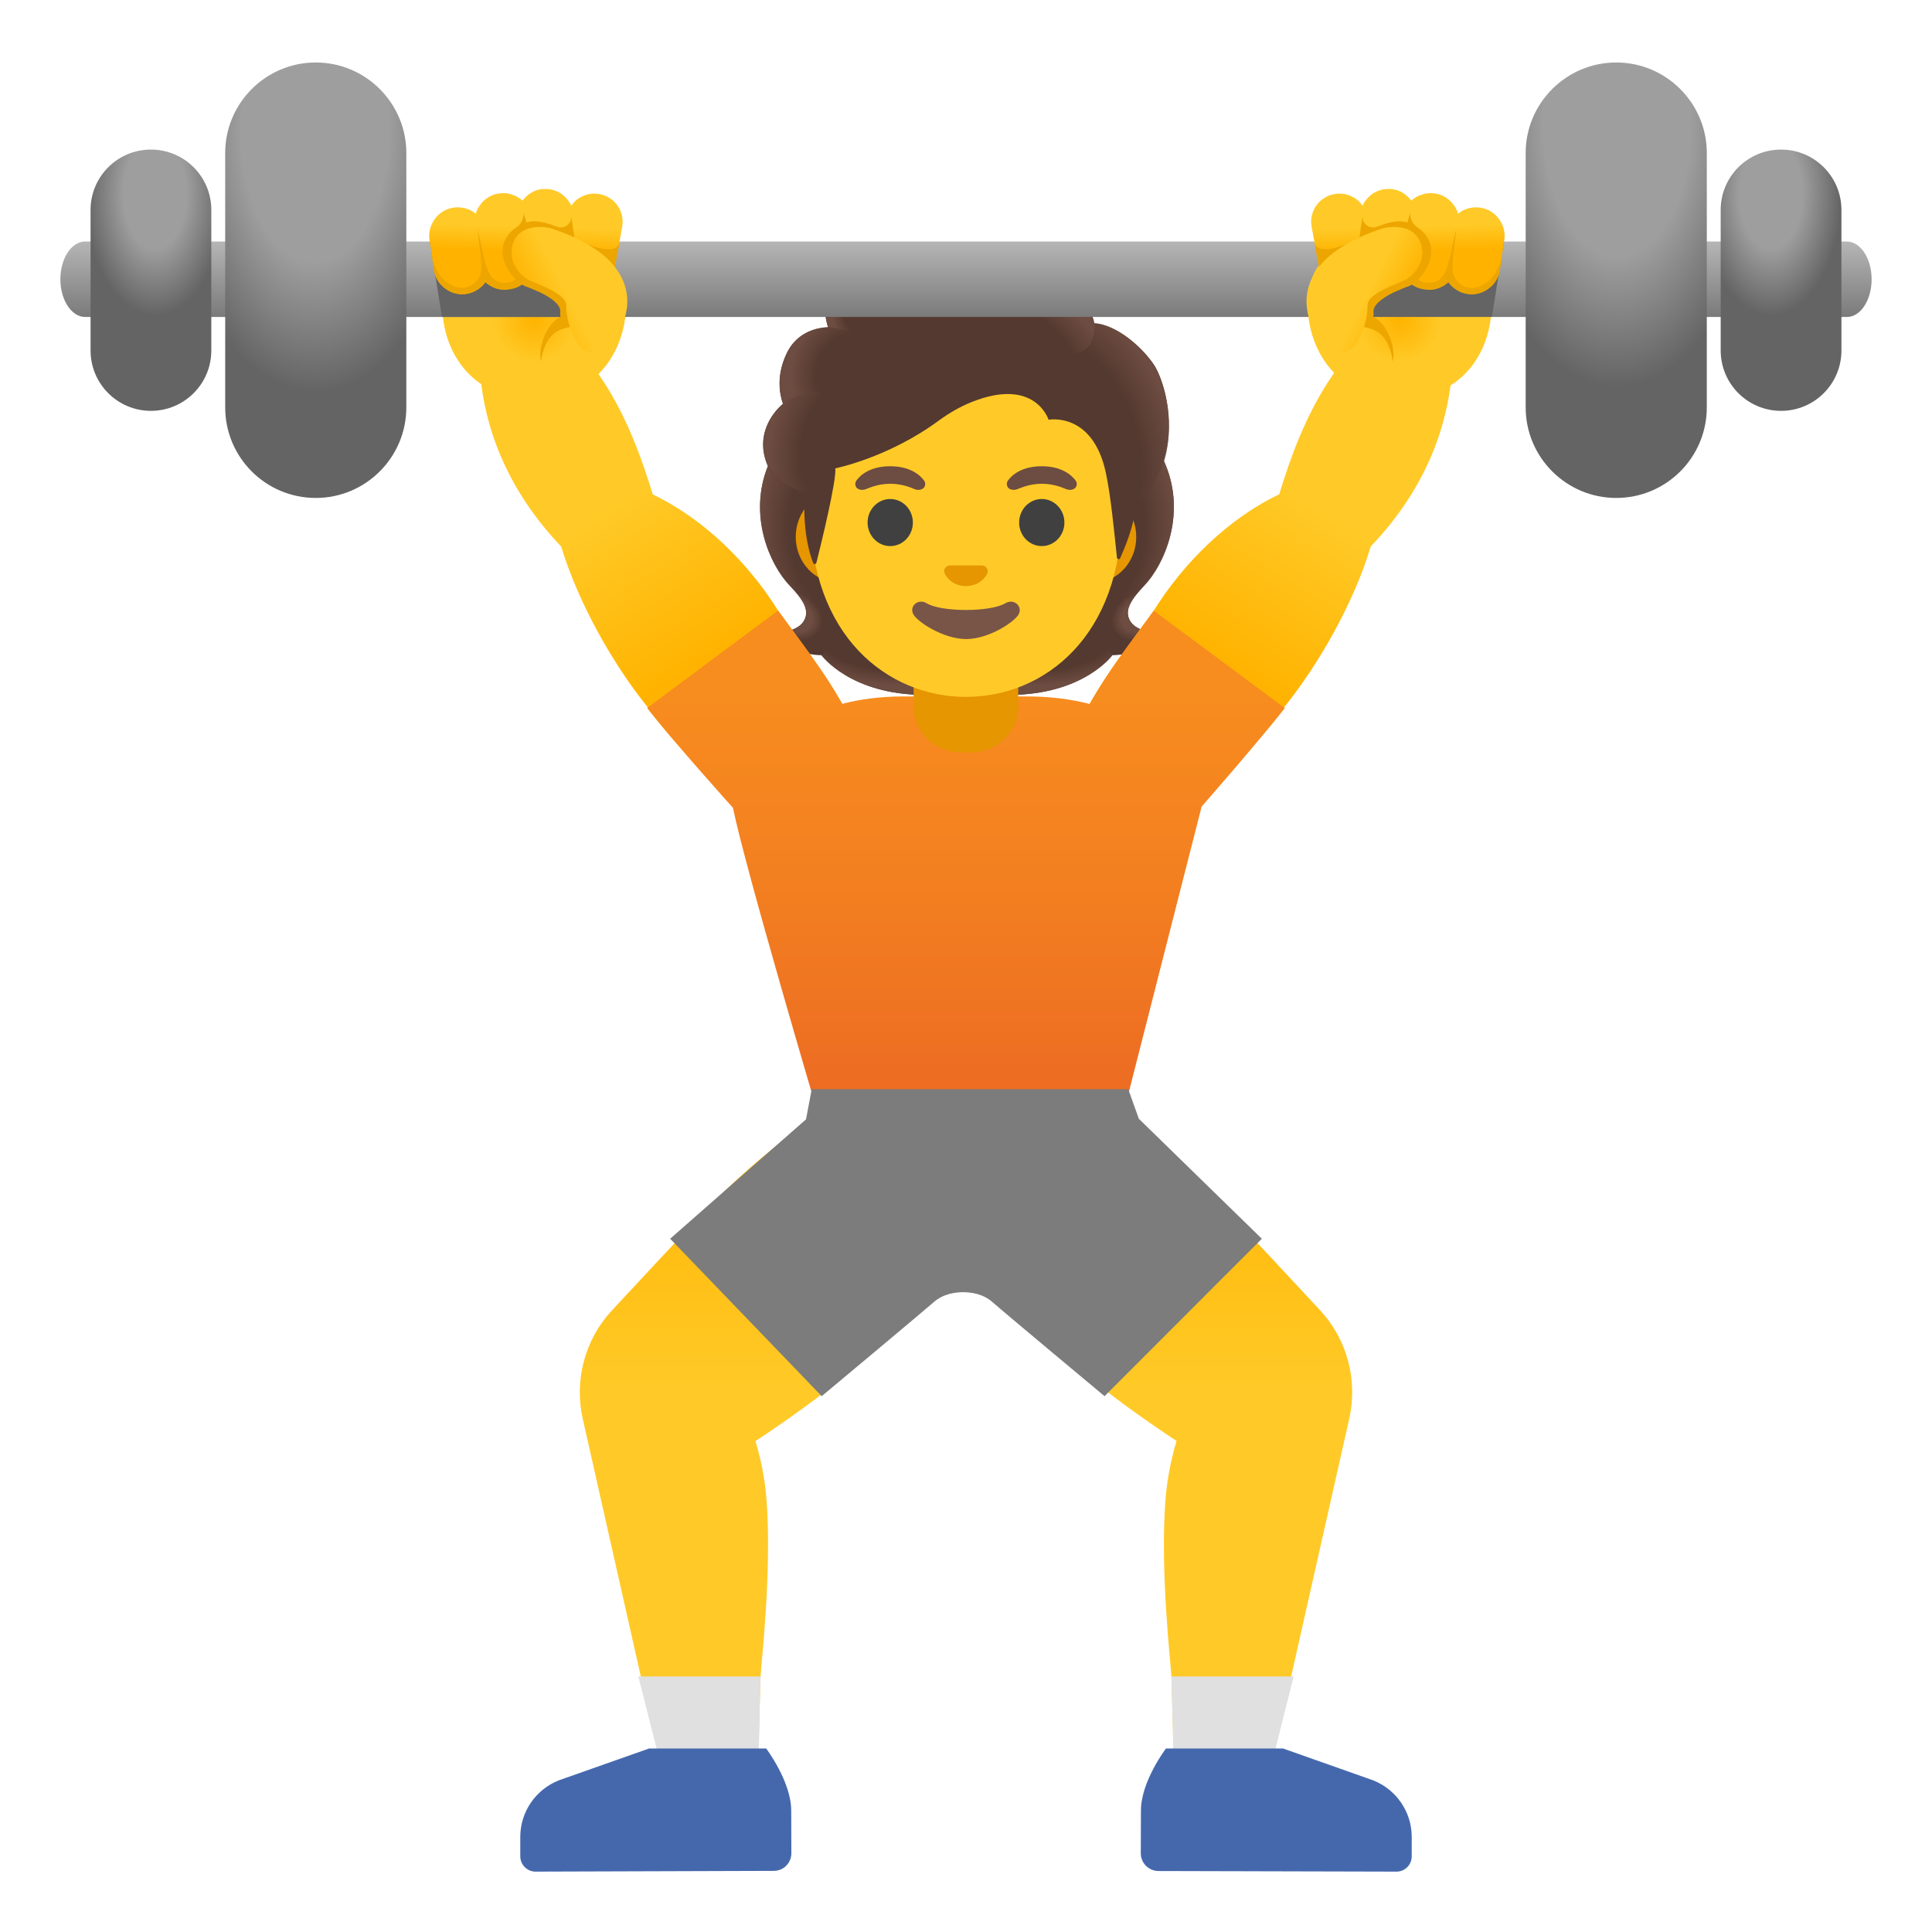 <svg viewBox="0 0 128 128" xmlns="http://www.w3.org/2000/svg">
  <linearGradient id="leg_2_" gradientTransform="matrix(1 0 0 1 0 2)" gradientUnits="userSpaceOnUse" x1="77.018" x2="77.018" y1="71.379" y2="109.706">
    <stop offset="0" stop-color="#FFB300"/>
    <stop offset="0.5" stop-color="#FFCA28"/>
  </linearGradient>
  <path id="leg_1_" d="M87.45,86.8c-1.78-1.92-4.11-4.42-6.15-6.58c-3.96-4.17-8.8-7.29-8.8-7.29 l-8.05,8.64c0,0,3.13,5.76,7.12,9.19c1.95,1.68,4.39,3.39,6.38,4.71c-0.3,0.99-0.6,2.28-0.73,3.82c-0.38,4.78,0.36,11.08,0.39,11.78 c0.12,3.66,0.16,6.37,0.16,6.37l6.34-0.02L89.39,94C89.97,91.43,89.25,88.73,87.45,86.8z" fill="url(#leg_2_)"/>
  <linearGradient id="leg_3_" gradientTransform="matrix(1 0 0 1 0 2)" gradientUnits="userSpaceOnUse" x1="50.982" x2="50.982" y1="71.379" y2="109.706">
    <stop offset="0" stop-color="#FFB300"/>
    <stop offset="0.5" stop-color="#FFCA28"/>
  </linearGradient>
  <path id="leg" d="M55.49,72.93c0,0-4.84,3.12-8.79,7.3c-2.04,2.16-4.37,4.66-6.15,6.58 c-1.8,1.93-2.52,4.63-1.94,7.2l5.28,23.42l6.34,0.02c0,0,0.04-2.71,0.16-6.37c0.02-0.7,0.77-7,0.39-11.78 c-0.12-1.54-0.43-2.83-0.73-3.82c1.99-1.32,4.43-3.03,6.38-4.71c3.99-3.43,7.12-9.19,7.12-9.19L55.49,72.93z" fill="url(#leg_3_)"/>
  <polygon id="sock_1_" fill="#E0E0E0" points="42.29,111.07 43.9,117.42 50.24,117.44 50.38,111.07 "/>
  <path id="shoe_1_" d="M52.42,119.94c-0.01-1.92-1.66-4.1-1.66-4.1h-7.75l-5.98,2.11 c-1.54,0.61-2.56,2.09-2.56,3.75v1.28c0,0.56,0.45,1.02,1.01,1.02l15.79-0.05c0.64,0,1.16-0.52,1.16-1.17L52.42,119.94z" fill="#4568AD"/>
  <polygon id="sock" fill="#E0E0E0" points="77.61,111.07 77.78,117.44 84.11,117.42 85.71,111.07 "/>
  <path id="shoe" d="M90.97,117.95L85,115.84h-7.75c0,0-1.66,2.18-1.66,4.11l-0.01,2.84 c0,0.64,0.52,1.16,1.16,1.17L92.52,124c0.56,0,1.01-0.45,1.01-1.02v-1.28C93.53,120.04,92.51,118.56,90.97,117.95z" fill="#4568AD"/>
  <g id="hairGroup">
    <path id="hair_3_" d="M74.86,41.11c-0.39-0.7,0.11-1.42,0.94-2.3c1.33-1.4,2.78-4.66,1.44-7.97 c0.01-0.02-0.26-0.58-0.26-0.59l-0.56-0.03c-0.18-0.03-6.27-0.04-12.36-0.04s-12.18,0.01-12.36,0.04c0,0-0.82,0.6-0.81,0.62 c-1.35,3.31,0.1,6.56,1.44,7.97c0.84,0.88,1.33,1.6,0.94,2.3c-0.37,0.68-1.49,0.78-1.49,0.78s0.26,0.7,0.88,1.08 c0.57,0.35,1.28,0.43,1.76,0.44c0,0,1.9,2.63,6.87,2.63l2.77,0l2.77,0c4.97,0,6.87-2.63,6.87-2.63c0.49-0.01,1.19-0.09,1.76-0.44 c0.62-0.38,0.88-1.08,0.88-1.08S75.23,41.8,74.86,41.11z" fill="#543930"/>
    <g id="hairHighlights_1_">
      <radialGradient id="SVGID_1_" cx="109.646" cy="42.861" gradientTransform="matrix(1 0 0 -0.491 -41.072 62.879)" gradientUnits="userSpaceOnUse" r="7.242">
        <stop offset="0.728" stop-color="#6D4C41" stop-opacity="0"/>
        <stop offset="1" stop-color="#6D4C41"/>
      </radialGradient>
      <path d="M64.06,46.04v-2.92l8.84-0.7l0.8,0.99c0,0-1.9,2.63-6.87,2.63L64.06,46.04z" fill="url(#SVGID_1_)"/>
      <radialGradient id="SVGID_2_" cx="103.996" cy="37.956" gradientTransform="matrix(-0.906 0.424 0.314 0.672 157.967 -28.83)" gradientUnits="userSpaceOnUse" r="2.14">
        <stop offset="0.663" stop-color="#6D4C41"/>
        <stop offset="1" stop-color="#6D4C41" stop-opacity="0"/>
      </radialGradient>
      <path d="M73.68,42.14c-1.32-2.01,1.61-2.76,1.61-2.76s0,0,0,0c-0.51,0.63-0.74,1.19-0.44,1.73 c0.37,0.68,1.49,0.78,1.49,0.78S74.82,43.24,73.68,42.14z" fill="url(#SVGID_2_)"/>
      <radialGradient id="SVGID_3_" cx="110.132" cy="34.801" gradientTransform="matrix(-0.075 -0.997 -0.831 0.062 107.303 142.355)" gradientUnits="userSpaceOnUse" r="9.401">
        <stop offset="0.725" stop-color="#6D4C41" stop-opacity="0"/>
        <stop offset="1" stop-color="#6D4C41"/>
      </radialGradient>
      <path d="M77.24,30.85c1.31,3.2-0.07,6.5-1.36,7.89c-0.18,0.19-0.93,0.93-1.1,1.52 c0,0-2.95-4.12-3.83-6.53c-0.18-0.49-0.34-0.99-0.36-1.51c-0.02-0.39,0.04-0.85,0.27-1.18c0.28-0.41,6.24-0.52,6.24-0.52 C77.09,30.51,77.24,30.85,77.24,30.85z" fill="url(#SVGID_3_)"/>
      <radialGradient id="SVGID_4_" cx="59.899" cy="32.408" gradientTransform="matrix(0.075 -0.997 0.831 0.062 26.571 92.41)" gradientUnits="userSpaceOnUse" r="9.401">
        <stop offset="0.725" stop-color="#6D4C41" stop-opacity="0"/>
        <stop offset="1" stop-color="#6D4C41"/>
      </radialGradient>
      <path d="M50.89,30.85c-1.31,3.2,0.07,6.5,1.36,7.89c0.18,0.19,0.93,0.93,1.1,1.52 c0,0,2.95-4.12,3.83-6.53c0.18-0.49,0.34-0.99,0.36-1.51c0.02-0.39-0.04-0.85-0.27-1.18c-0.28-0.41-0.6-0.3-1.06-0.3 c-0.89,0-4.79-0.23-5.09-0.23C51.13,30.51,50.89,30.85,50.89,30.85z" fill="url(#SVGID_4_)"/>
      <radialGradient id="SVGID_5_" cx="61.562" cy="42.861" gradientTransform="matrix(-1 0 0 -0.491 121.124 62.879)" gradientUnits="userSpaceOnUse" r="7.242">
        <stop offset="0.728" stop-color="#6D4C41" stop-opacity="0"/>
        <stop offset="1" stop-color="#6D4C41"/>
      </radialGradient>
      <path d="M64.07,46.04v-2.92l-8.84-0.7l-0.8,0.99c0,0,1.9,2.63,6.87,2.63L64.07,46.04z" fill="url(#SVGID_5_)"/>
      <radialGradient id="SVGID_6_" cx="52.1" cy="39.099" gradientTransform="matrix(0.906 0.424 -0.314 0.672 17.533 -7.604)" gradientUnits="userSpaceOnUse" r="2.14">
        <stop offset="0.663" stop-color="#6D4C41"/>
        <stop offset="1" stop-color="#6D4C41" stop-opacity="0"/>
      </radialGradient>
      <path d="M54.46,42.14c1.33-2.01-1.61-2.76-1.61-2.76s0,0,0,0c0.51,0.63,0.74,1.19,0.44,1.73 c-0.37,0.68-1.49,0.78-1.49,0.78S53.31,43.24,54.46,42.14z" fill="url(#SVGID_6_)"/>
    </g>
  </g>
  <linearGradient id="arm_2_" gradientTransform="matrix(1 0 0 1 0 2)" gradientUnits="userSpaceOnUse" x1="80.671" x2="93.508" y1="41.656" y2="20.633">
    <stop offset="0" stop-color="#FFB300"/>
    <stop offset="0.5" stop-color="#FFCA28"/>
  </linearGradient>
  <path id="arm_1_" d="M96.26,23.12l-4.54-2.29c-3.63,3.56-5.35,6.61-6.97,11.92 c-3.43,1.63-6.39,4.62-8.31,7.71c-2.04,2.81-3.32,4.37-4.79,7.16c-1.11,2.12-0.31,4.48,1.7,5.95c0.95,0.7,1.72,1,2.47,1 c0.84,0,1.64-0.39,2.62-1.05c2.07-1.18,4.88-4.3,6.68-6.62l-0.05-0.03c2.29-2.85,4.6-6.87,5.75-10.67 C94.04,32.84,96.26,28.43,96.26,23.12z" fill="url(#arm_2_)"/>
  <linearGradient id="arm_3_" gradientTransform="matrix(1 0 0 1 0 2)" gradientUnits="userSpaceOnUse" x1="47.197" x2="34.267" y1="41.477" y2="20.733">
    <stop offset="0" stop-color="#FFB300"/>
    <stop offset="0.5" stop-color="#FFCA28"/>
  </linearGradient>
  <path id="arm" d="M56.35,47.63c-1.47-2.79-2.75-4.35-4.79-7.16c-1.92-3.09-4.88-6.08-8.31-7.71 c-1.63-5.33-3.35-8.37-6.98-11.93l-4.53,2.3c0,5.31,2.22,9.71,5.44,13.08c1.15,3.79,3.45,7.82,5.75,10.67l-0.05,0.03 c1.8,2.32,4.61,5.44,6.68,6.62c0.98,0.66,1.78,1.05,2.62,1.05c0.75,0,1.52-0.31,2.47-1C56.65,52.11,57.46,49.74,56.35,47.63z" fill="url(#arm_3_)"/>
  <linearGradient id="shirt_1_" gradientTransform="matrix(1 0 0 1 0 2)" gradientUnits="userSpaceOnUse" x1="64" x2="64" y1="44.123" y2="69.62">
    <stop offset="0" stop-color="#F78C1F"/>
    <stop offset="0.494" stop-color="#F37F20"/>
    <stop offset="1" stop-color="#ED6D23"/>
  </linearGradient>
  <path id="shirt" d="M76.44,40.46c-1.79,2.46-2.99,3.97-4.25,6.18c-1.23-0.32-2.62-0.5-4.16-0.5h-8.17 c-1.51,0-2.86,0.18-4.06,0.49c-1.26-2.21-2.46-3.72-4.25-6.18l-8.67,6.45c1.8,2.32,5.68,6.62,5.68,6.62 c0.83,4.06,5.61,20.2,5.61,20.2h20.27l5.17-20.28c0,0,3.75-4.28,5.51-6.53L76.44,40.46z" fill="url(#shirt_1_)"/>
  <path id="neck" d="M60.53,46.84c0,1.66,1.41,3.01,3.15,3.01h0.63c1.74,0,3.15-1.35,3.15-3.01v-3.67h-6.93 L60.53,46.84z" fill="#E59600"/>
  <path id="ears" d="M55.54,38.6c-1.55,0-2.82-1.36-2.82-3.03s1.26-3.03,2.82-3.03h16.92 c1.55,0,2.82,1.36,2.82,3.03s-1.26,3.03-2.82,3.03H55.54z" fill="#E59600"/>
  <path id="head" d="M64,19.95L64,19.95L64,19.95c-5.36,0-10.32,5.73-10.32,13.97c0,8.2,5.11,12.25,10.32,12.25 s10.32-4.05,10.32-12.25C74.32,25.68,69.36,19.95,64,19.95z" fill="#FFCA28"/>
  <path id="nose" d="M65.19,37.49c-0.03-0.01-0.07-0.02-0.1-0.03H62.9c-0.03,0-0.07,0.01-0.1,0.03 c-0.2,0.08-0.31,0.29-0.21,0.51c0.09,0.22,0.53,0.83,1.41,0.83c0.88,0,1.31-0.61,1.41-0.83C65.5,37.78,65.39,37.57,65.19,37.49z" fill="#E59600"/>
  <path id="mouth" d="M66.6,39.97c-0.99,0.59-4.22,0.59-5.2,0c-0.57-0.34-1.15,0.18-0.91,0.69 c0.23,0.51,2,1.68,3.52,1.68s3.27-1.17,3.5-1.68S67.17,39.63,66.6,39.97z" fill="#795548"/>
  <g id="eyes">
    <ellipse cx="58.98" cy="34.62" fill="#404040" rx="1.5" ry="1.56"/>
    <ellipse cx="69.02" cy="34.62" fill="#404040" rx="1.5" ry="1.56"/>
  </g>
  <g id="eyebrows">
    <path d="M61.21,31.82c-0.29-0.38-0.95-0.93-2.23-0.93c-1.29,0-1.95,0.55-2.23,0.93 c-0.13,0.17-0.09,0.36-0.01,0.48c0.08,0.11,0.32,0.21,0.59,0.12s0.78-0.36,1.65-0.37c0.87,0.01,1.39,0.27,1.65,0.37 c0.27,0.09,0.51-0.01,0.59-0.12C61.31,32.18,61.34,31.99,61.21,31.82z" fill="#6D4C41"/>
    <path d="M71.25,31.82c-0.29-0.38-0.95-0.93-2.23-0.93c-1.29,0-1.95,0.55-2.23,0.93 c-0.13,0.17-0.09,0.36-0.01,0.48c0.08,0.11,0.32,0.21,0.59,0.12s0.78-0.36,1.65-0.37c0.87,0.01,1.39,0.27,1.65,0.37 c0.27,0.09,0.51-0.01,0.59-0.12C71.35,32.18,71.38,31.99,71.25,31.82L71.25,31.82z" fill="#6D4C41"/>
  </g>
  <g id="hairGroup_1_">
    <path id="hair_2_" d="M76.46,24.19c-0.75-1.14-2.45-2.67-3.96-2.77c-0.24-1.46-1.81-2.7-3.32-3.17 c-4.09-1.3-6.75,0.16-8.19,0.94c-0.3,0.16-2.22,1.23-3.56,0.46c-0.84-0.48-0.83-1.77-0.83-1.77s-2.64,1-1.74,3.8 c-0.9,0.04-2.09,0.42-2.72,1.69c-0.75,1.51-0.48,2.78-0.27,3.39c-0.78,0.66-1.76,2.07-1.09,3.9c0.51,1.38,2.53,2.01,2.53,2.01 c-0.14,2.48,0.32,4,0.56,4.62c0.04,0.11,0.2,0.1,0.22-0.01c0.31-1.23,1.35-5.5,1.25-6.25c0,0,3.51-0.7,6.85-3.16 c0.68-0.5,1.42-0.93,2.2-1.24c4.2-1.67,5.08,1.18,5.08,1.18s2.91-0.56,3.79,3.49c0.33,1.52,0.56,3.94,0.74,5.64 c0.01,0.12,0.18,0.15,0.22,0.03c0.29-0.67,0.88-2.01,1.02-3.37c0.05-0.48,1.34-1.11,1.9-3.17C77.92,27.65,77,25.01,76.46,24.19z" fill="#543930"/>
    <g id="hairHighlights">
      <radialGradient id="SVGID_7_" cx="69.378" cy="29.603" gradientTransform="matrix(0.308 0.952 -0.706 0.228 69.195 -43.035)" gradientUnits="userSpaceOnUse" r="11.019">
        <stop offset="0.699" stop-color="#6D4C41" stop-opacity="0"/>
        <stop offset="1" stop-color="#6D4C41"/>
      </radialGradient>
      <path d="M75.27,33.58c0.05-0.48,1.34-1.11,1.9-3.17c0.06-0.22,0.11-0.44,0.15-0.67 c0.45-2.5-0.36-4.8-0.86-5.56c-0.7-1.06-2.2-2.44-3.62-2.73c-0.12-0.02-0.24-0.03-0.36-0.04c0,0,0.1,0.66-0.17,1.19 c-0.35,0.69-1.05,0.85-1.05,0.85C74.96,27.17,74.7,30.27,75.27,33.58z" fill="url(#SVGID_7_)"/>
      <radialGradient id="SVGID_8_" cx="58.541" cy="16.376" gradientTransform="matrix(0.881 0.473 -0.56 1.045 16.479 -27.056)" gradientUnits="userSpaceOnUse" r="2.889">
        <stop offset="0.58" stop-color="#6D4C41"/>
        <stop offset="1" stop-color="#6D4C41" stop-opacity="0"/>
      </radialGradient>
      <path d="M61.89,18.71c-0.34,0.16-0.64,0.33-0.9,0.47c-0.3,0.16-2.22,1.23-3.56,0.46 c-0.83-0.47-0.83-1.73-0.83-1.77c-0.38,0.49-1.53,3.95,1.83,4.18c1.45,0.1,2.35-1.17,2.88-2.24 C61.5,19.43,61.81,18.86,61.89,18.71z" fill="url(#SVGID_8_)"/>
      <radialGradient id="SVGID_9_" cx="164.404" cy="66.859" gradientTransform="matrix(-0.938 -0.394 0.218 -0.528 204.944 123.14)" gradientUnits="userSpaceOnUse" r="8.882">
        <stop offset="0.699" stop-color="#6D4C41" stop-opacity="0"/>
        <stop offset="1" stop-color="#6D4C41"/>
      </radialGradient>
      <path d="M68.75,18.11c2.26,0.61,3.37,1.76,3.74,3.3c0.11,0.45,0.24,4.66-7.8-0.12 c-2.99-1.78-2.17-2.9-1.82-3.02C64.23,17.78,66.22,17.43,68.75,18.11z" fill="url(#SVGID_9_)"/>
      <radialGradient id="SVGID_10_" cx="57.734" cy="18.539" gradientTransform="matrix(1 0 0 1.223 0 -2.322)" gradientUnits="userSpaceOnUse" r="2.652">
        <stop offset="0.702" stop-color="#6D4C41" stop-opacity="0"/>
        <stop offset="1" stop-color="#6D4C41"/>
      </radialGradient>
      <path d="M56.59,17.87c-0.01,0-0.01,0-0.02,0.01c0,0,0,0,0,0c-0.29,0.12-2.55,1.17-1.71,3.79 l2.41,0.39C55.15,19.9,56.6,17.86,56.59,17.87C56.6,17.86,56.6,17.87,56.59,17.87z" fill="url(#SVGID_10_)"/>
      <radialGradient id="SVGID_11_" cx="59.595" cy="24.791" gradientTransform="matrix(-0.966 -0.26 0.243 -0.904 108.89 62.925)" gradientUnits="userSpaceOnUse" r="4.974">
        <stop offset="0.66" stop-color="#6D4C41" stop-opacity="0"/>
        <stop offset="1" stop-color="#6D4C41"/>
      </radialGradient>
      <path d="M56.36,21.91l-1.49-0.24c-0.06,0-0.26,0.02-0.36,0.03c-0.84,0.12-1.82,0.55-2.36,1.66 c-0.57,1.19-0.56,2.22-0.4,2.9c0.04,0.23,0.14,0.49,0.14,0.49s0.74-0.7,2.49-0.74L56.36,21.91z" fill="url(#SVGID_11_)"/>
      <radialGradient id="SVGID_12_" cx="56.063" cy="28.232" gradientTransform="matrix(0.991 0.136 -0.192 1.392 6.058 -17.103)" gradientUnits="userSpaceOnUse" r="5.222">
        <stop offset="0.598" stop-color="#6D4C41" stop-opacity="0"/>
        <stop offset="1" stop-color="#6D4C41"/>
      </radialGradient>
      <path d="M51.81,26.81c-0.73,0.65-1.72,2.1-0.99,3.9c0.55,1.36,2.5,1.95,2.5,1.95 c0,0.01,0.39,0.12,0.59,0.12L54.37,26c-0.94,0-1.84,0.28-2.42,0.68C51.96,26.7,51.81,26.8,51.81,26.81z" fill="url(#SVGID_12_)"/>
    </g>
  </g>
  <radialGradient id="hand_2_" cx="35.39" cy="19.198" gradientTransform="matrix(1 0 0 1 0 2)" gradientUnits="userSpaceOnUse" r="5.677">
    <stop offset="0" stop-color="#FFB300"/>
    <stop offset="0.5" stop-color="#FFCA28"/>
  </radialGradient>
  <path id="hand_1_" d="M40.26,17.16c-0.9-0.53-5.17-1.2-8.12-1.2c-1.62,0-2.83,0.21-2.83,0.76 l-0.01,3.43c-0.01,3.45,2.24,6.27,5.96,6.28h0.01C42.01,26.43,42.54,18.49,40.26,17.16z" fill="url(#hand_2_)"/>
  <path id="tone_3_" d="M40.02,20.82c-0.04,0.13-0.39,0.26-0.77,0.36h-0.01c-0.44,0.11-0.96,0.33-1.93,0.6 c-1.35,0.38-1.46,2.19-1.46,2.19c-0.25-0.94,0.39-2.59,1.28-2.97v-0.01c0.42-0.2,0.89-0.31,1.39-0.39c0.08-0.01,0.28-0.02,0.53-0.01 h0.01C39.51,20.6,40.07,20.66,40.02,20.82z" fill="#EDA600"/>
  <g id="weights">
    <linearGradient id="SVGID_13_" gradientTransform="matrix(1 0 0 1 0 2)" gradientUnits="userSpaceOnUse" x1="64" x2="64" y1="13.379" y2="19.437">
      <stop offset="0" stop-color="#BDBDBD"/>
      <stop offset="1" stop-color="#757575"/>
    </linearGradient>
    <path d="M124,18.5c0,1.38-0.73,2.5-1.64,2.5H5.64c-0.9,0-1.64-1.12-1.64-2.5S4.74,16,5.64,16h116.71 C123.26,16,124,17.12,124,18.5z" fill="url(#SVGID_13_)"/>
    <radialGradient id="SVGID_14_" cx="-102.258" cy="115.861" gradientTransform="matrix(1.230000e-13 0.902 0.507 -3.900000e-14 -37.874 100.877)" gradientUnits="userSpaceOnUse" r="24.348">
      <stop offset="0.396" stop-color="#9E9E9E"/>
      <stop offset="0.79" stop-color="#646464"/>
    </radialGradient>
    <path d="M20.92,32.99c3.31,0,6-2.69,6-6V10.14c0-3.31-2.69-6-6-6s-6,2.69-6,6v16.85 C14.92,30.3,17.6,32.99,20.92,32.99z" fill="url(#SVGID_14_)"/>
    <radialGradient id="SVGID_15_" cx="-1251.918" cy="123.75" gradientTransform="matrix(-1.230000e-13 0.902 -0.507 -3.900000e-14 169.876 1137.497)" gradientUnits="userSpaceOnUse" r="24.348">
      <stop offset="0.396" stop-color="#9E9E9E"/>
      <stop offset="0.79" stop-color="#646464"/>
    </radialGradient>
    <path d="M107.08,32.99c-3.31,0-6-2.69-6-6V10.14c0-3.31,2.69-6,6-6s6,2.69,6,6v16.85 C113.08,30.3,110.4,32.99,107.08,32.99z" fill="url(#SVGID_15_)"/>
    <radialGradient id="SVGID_16_" cx="-172.46" cy="114.075" gradientTransform="matrix(1.333 0 0 -2.306 240.163 275.933)" gradientUnits="userSpaceOnUse" r="3.543">
      <stop offset="0.441" stop-color="#9E9E9E"/>
      <stop offset="0.985" stop-color="#646464"/>
    </radialGradient>
    <path d="M10,27.22c2.21,0,4-1.79,4-4v-9.31c0-2.21-1.79-4-4-4s-4,1.79-4,4v9.31 C6,25.43,7.79,27.22,10,27.22z" fill="url(#SVGID_16_)"/>
    <radialGradient id="SVGID_17_" cx="-1204.1" cy="114.075" gradientTransform="matrix(-1.333 0 0 -2.306 -1487.734 275.933)" gradientUnits="userSpaceOnUse" r="3.543">
      <stop offset="0.441" stop-color="#9E9E9E"/>
      <stop offset="0.985" stop-color="#646464"/>
    </radialGradient>
    <path d="M118,27.22c-2.21,0-4-1.79-4-4v-9.31c0-2.21,1.79-4,4-4s4,1.79,4,4v9.31 C122,25.43,120.21,27.22,118,27.22z" fill="url(#SVGID_17_)"/>
  </g>
  <polygon id="bar_x5F_shadow_1_" fill="#646464" points="38.61,21 29.28,21 28.48,16 38.61,16 "/>
  <linearGradient id="finger_4_" gradientTransform="matrix(1 0 0 1 0 2)" gradientUnits="userSpaceOnUse" x1="34.798" x2="34.903" y1="14.626" y2="11.312">
    <stop offset="0" stop-color="#FFB300"/>
    <stop offset="0.5" stop-color="#FFCA28"/>
  </linearGradient>
  <path id="finger_3_" d="M41.22,15.04l-0.29,1.55l-0.06,0.34l-0.14,0.75l-0.08,0.44 c-0.17,0.9-0.96,1.53-1.84,1.53c-0.11,0-0.23-0.01-0.34-0.03c-0.46-0.08-0.85-0.32-1.12-0.68c-0.33,0.3-0.76,0.47-1.23,0.47 c-0.28,0-1.16-0.39-1.31-0.54c-0.04-0.04-0.08-0.08-0.11-0.13c-0.04,0.03-0.08,0.07-0.12,0.1c-0.02,0.01-0.59,0.35-1.17,0.34 c-0.54-0.01-1.08-0.34-1.24-0.5c-0.16,0.23-0.38,0.43-0.64,0.57c-0.18,0.11-0.38,0.18-0.6,0.21c-0.1,0.02-0.2,0.03-0.3,0.03 c-0.4,0-0.79-0.13-1.11-0.37c-0.42-0.3-0.69-0.74-0.76-1.24l-0.13-0.85v-0.01l-0.17-1.09c-0.08-0.5,0.04-1,0.34-1.41 c0.3-0.42,0.74-0.69,1.24-0.76c0.12-0.02,0.24-0.03,0.36-0.02c0.03,0,0.07,0,0.1,0.01c0.32,0.02,0.64,0.13,0.92,0.33 c0.04,0.03,0.07,0.06,0.1,0.08c0.06-0.23,0.18-0.45,0.33-0.63c0.04-0.06,0.08-0.11,0.13-0.16c0.06-0.07,0.11-0.1,0.13-0.12 c0.01,0,0.01-0.01,0.01-0.01c0.3-0.26,0.69-0.42,1.12-0.44c0.14-0.01,0.28,0,0.41,0.02c0.1,0.02,0.19,0.05,0.28,0.08 c0.26,0.08,0.49,0.21,0.69,0.39c0.06-0.08,0.13-0.16,0.2-0.23c0.1-0.1,0.21-0.19,0.32-0.26c0.06-0.04,0.13-0.07,0.19-0.11 c0.25-0.12,0.53-0.18,0.82-0.17c0.32,0,0.63,0.08,0.91,0.24c0.05,0.02,0.09,0.05,0.13,0.08c0.1,0.07,0.19,0.15,0.28,0.24 c0.16,0.16,0.29,0.35,0.38,0.55c0.12-0.18,0.28-0.35,0.47-0.48c0.04-0.03,0.09-0.06,0.14-0.08c0.2-0.11,0.41-0.19,0.63-0.22 c0.21-0.03,0.42-0.03,0.63,0.01c0.5,0.09,0.92,0.37,1.21,0.78C41.21,14.06,41.31,14.55,41.22,15.04z" fill="url(#finger_4_)"/>
  <path id="pants" d="M75.45,74.12l-0.7-1.96H53.78l-0.38,2l-9,7.91L54.44,92.5c0,0,6.79-5.67,7.4-6.21 c0.67-0.6,1.48-0.67,1.97-0.68c0.49,0.01,1.3,0.08,1.97,0.68c0.61,0.55,7.4,6.21,7.4,6.21L83.6,82.07L75.45,74.12z" fill="#7C7C7C"/>
  <path id="tone_2_" d="M41.03,16.12c-0.35,0.9-2.25,0.04-2.97-0.33c-0.11-0.88-0.22-1.46-0.22-1.46s0,0,0,0.01 c0.03,0.5-0.47,0.86-0.94,0.68c-0.53-0.21-1.14-0.38-1.58-0.36c-0.17,0.01-0.31,0.04-0.44,0.08c-0.12-0.39-0.19-0.65-0.19-0.65 s0,0.04,0,0.11c-0.02,0.34-0.18,0.66-0.46,0.85c-1.09,0.71-1.37,2.05-0.08,3.48c-0.44,0.3-1.13,0.28-1.52-0.12 c-0.5-0.5-0.71-2.09-1-3.27c0.09,0.84,0.34,2.34,0.22,2.92c-0.15,0.7-0.85,1.14-1.55,0.97c-0.61-0.15-1.33-0.64-1.68-1.99l0.13,0.85 c0.07,0.5,0.34,0.94,0.76,1.24c0.32,0.24,0.71,0.37,1.11,0.37c0.1,0,0.2-0.01,0.3-0.03c0.19-0.03,0.36-0.09,0.52-0.17 c0.01-0.01,0.03-0.01,0.04-0.02c0.01-0.01,0.03-0.01,0.04-0.02l0,0c0.42-0.23,0.63-0.55,0.64-0.57c0.05,0.08,0.57,0.51,1.2,0.51 c0.87,0,1.21-0.35,1.21-0.35c0.08,0.05,0.16,0.09,0.24,0.12c0.06,0.02,2.4,0.81,2.31,1.7c-0.01,0.11,0,0.22,0.01,0.33v0.04 c0,0,0,0,0,0.01c0.03,0.26,0.09,0.51,0.18,0.74l0.01-0.01c0.24-0.19,0.82-0.03,0.87-0.37c0.19-1.29,0.14-2.83,0.02-4.15l2.52,0.42 L41.03,16.12z" fill="#EDA600"/>
  <linearGradient id="finger_5_" gradientTransform="matrix(1 0 0 1 0 2)" gradientUnits="userSpaceOnUse" x1="35.008" x2="40.307" y1="18.332" y2="15.679">
    <stop offset="0" stop-color="#FFB300"/>
    <stop offset="0.469" stop-color="#FFCA28"/>
  </linearGradient>
  <path id="finger_2_" d="M41.51,19.38c-0.49-2.69-3.74-3.81-4.96-4.24c-0.15-0.05-2.38-0.58-2.65,1.4 c-0.12,0.86,0.53,1.8,1.36,2.12c2.27,0.87,2.26,1.35,2.26,1.67c-0.01,0.83,0.45,2.4,1.17,2.87c0.15,0.1,0.32,0.16,0.48,0.16 c0.1,0,0.2-0.02,0.3-0.06C40.88,22.71,41.79,20.95,41.51,19.38z" fill="url(#finger_5_)"/>
  <radialGradient id="hand_3_" cx="39.39" cy="19.198" gradientTransform="matrix(-1 0 0 1 132.12 2)" gradientUnits="userSpaceOnUse" r="5.677">
    <stop offset="0" stop-color="#FFB300"/>
    <stop offset="0.5" stop-color="#FFCA28"/>
  </radialGradient>
  <path id="hand" d="M87.86,17.16c0.9-0.53,5.17-1.2,8.12-1.2c1.62,0,2.83,0.21,2.83,0.76l0.01,3.43 c0.01,3.45-2.24,6.27-5.96,6.28h-0.01C86.11,26.43,85.57,18.49,87.86,17.16z" fill="url(#hand_3_)"/>
  <path id="tone_1_" d="M88.1,20.82c0.04,0.13,0.39,0.26,0.77,0.36h0.01c0.44,0.11,0.96,0.33,1.93,0.6 c1.35,0.38,1.46,2.19,1.46,2.19c0.25-0.94-0.39-2.59-1.28-2.97v-0.01c-0.42-0.2-0.89-0.31-1.39-0.39c-0.08-0.01-0.28-0.02-0.53-0.01 h-0.01C88.61,20.6,88.05,20.66,88.1,20.82z" fill="#EDA600"/>
  <polygon id="bar_x5F_shadow" fill="#646464" points="89.51,16 99.64,16 98.84,21 89.51,21 "/>
  <linearGradient id="finger_6_" gradientTransform="matrix(-1 0 0 1 132.12 2)" gradientUnits="userSpaceOnUse" x1="38.798" x2="38.903" y1="14.626" y2="11.312">
    <stop offset="0" stop-color="#FFB300"/>
    <stop offset="0.5" stop-color="#FFCA28"/>
  </linearGradient>
  <path id="finger_1_" d="M86.9,15.04l0.29,1.55l0.06,0.34l0.14,0.75l0.08,0.44 c0.17,0.9,0.96,1.53,1.84,1.53c0.11,0,0.23-0.01,0.34-0.03c0.46-0.08,0.85-0.32,1.12-0.68c0.33,0.3,0.76,0.47,1.23,0.47 c0.28,0,1.16-0.39,1.31-0.54c0.04-0.04,0.08-0.08,0.11-0.13c0.04,0.03,0.08,0.07,0.12,0.1c0.02,0.01,0.59,0.35,1.17,0.34 c0.54-0.01,1.07-0.34,1.24-0.5c0.16,0.23,0.38,0.43,0.64,0.57c0.18,0.11,0.38,0.18,0.6,0.21c0.1,0.02,0.2,0.03,0.3,0.03 c0.4,0,0.79-0.13,1.11-0.37c0.42-0.3,0.69-0.74,0.76-1.24l0.13-0.85v-0.01l0.17-1.09c0.08-0.5-0.04-1-0.34-1.41 c-0.3-0.42-0.74-0.69-1.24-0.76c-0.12-0.02-0.24-0.03-0.36-0.02c-0.03,0-0.07,0-0.1,0.01c-0.32,0.02-0.64,0.13-0.92,0.33 c-0.04,0.03-0.07,0.06-0.1,0.08c-0.06-0.23-0.18-0.45-0.33-0.63c-0.04-0.06-0.08-0.11-0.13-0.16c-0.06-0.07-0.11-0.1-0.13-0.12 C96,13.25,96,13.24,96,13.24c-0.3-0.26-0.69-0.42-1.12-0.44c-0.14-0.01-0.28,0-0.41,0.02c-0.1,0.02-0.19,0.05-0.28,0.08 c-0.26,0.08-0.49,0.21-0.69,0.39c-0.06-0.08-0.13-0.16-0.2-0.23c-0.1-0.1-0.21-0.19-0.32-0.26c-0.06-0.04-0.13-0.07-0.19-0.11 c-0.25-0.12-0.53-0.18-0.82-0.17c-0.32,0-0.63,0.08-0.91,0.24c-0.05,0.02-0.09,0.05-0.13,0.08c-0.1,0.07-0.19,0.15-0.28,0.24 c-0.16,0.16-0.29,0.35-0.38,0.55c-0.12-0.18-0.28-0.35-0.47-0.48c-0.04-0.03-0.09-0.06-0.14-0.08c-0.2-0.11-0.41-0.19-0.63-0.22 c-0.21-0.03-0.42-0.03-0.63,0.01c-0.5,0.09-0.92,0.37-1.21,0.78C86.91,14.06,86.81,14.55,86.9,15.04z" fill="url(#finger_6_)"/>
  <path id="tone" d="M87.09,16.12c0.35,0.9,2.25,0.04,2.97-0.33c0.11-0.88,0.22-1.46,0.22-1.46s0,0,0,0.01 c-0.03,0.5,0.47,0.86,0.94,0.68c0.53-0.21,1.14-0.38,1.58-0.36c0.17,0.01,0.31,0.04,0.44,0.08c0.12-0.39,0.19-0.65,0.19-0.65 s0,0.04,0,0.11c0.02,0.34,0.18,0.66,0.46,0.85c1.09,0.71,1.37,2.05,0.08,3.48c0.44,0.3,1.13,0.28,1.52-0.12 c0.5-0.5,0.71-2.09,1-3.27c-0.09,0.84-0.34,2.34-0.22,2.92c0.14,0.7,0.85,1.14,1.55,0.97c0.61-0.15,1.33-0.64,1.68-1.99l-0.13,0.85 c-0.07,0.5-0.34,0.94-0.76,1.24c-0.32,0.24-0.71,0.37-1.11,0.37c-0.1,0-0.2-0.01-0.3-0.03c-0.19-0.03-0.36-0.09-0.52-0.17 c-0.01-0.01-0.03-0.01-0.04-0.02c-0.01-0.01-0.03-0.01-0.04-0.02l0,0c-0.42-0.23-0.63-0.55-0.64-0.57c-0.05,0.08-0.57,0.51-1.2,0.51 c-0.87,0-1.21-0.35-1.21-0.35c-0.08,0.05-0.16,0.09-0.24,0.12c-0.07,0.02-2.39,0.81-2.31,1.7c0.01,0.11,0,0.22-0.01,0.33v0.04 c0,0,0,0,0,0.01c-0.03,0.26-0.09,0.51-0.18,0.74l-0.01-0.01c-0.24-0.19-0.82-0.03-0.87-0.37c-0.19-1.29-0.14-2.83-0.02-4.15 l-2.52,0.42L87.09,16.12z" fill="#EDA600"/>
  <linearGradient id="finger_7_" gradientTransform="matrix(-1 0 0 1 132.12 2)" gradientUnits="userSpaceOnUse" x1="39.008" x2="44.307" y1="18.332" y2="15.679">
    <stop offset="0" stop-color="#FFB300"/>
    <stop offset="0.469" stop-color="#FFCA28"/>
  </linearGradient>
  <path id="finger" d="M86.61,19.38c0.49-2.69,3.74-3.81,4.96-4.24c0.15-0.05,2.38-0.58,2.65,1.4 c0.12,0.86-0.53,1.8-1.36,2.12c-2.27,0.87-2.26,1.35-2.26,1.67c0.01,0.83-0.45,2.4-1.17,2.87c-0.15,0.1-0.32,0.16-0.48,0.16 c-0.1,0-0.2-0.02-0.3-0.06C87.24,22.71,86.33,20.95,86.61,19.38z" fill="url(#finger_7_)"/>
</svg>